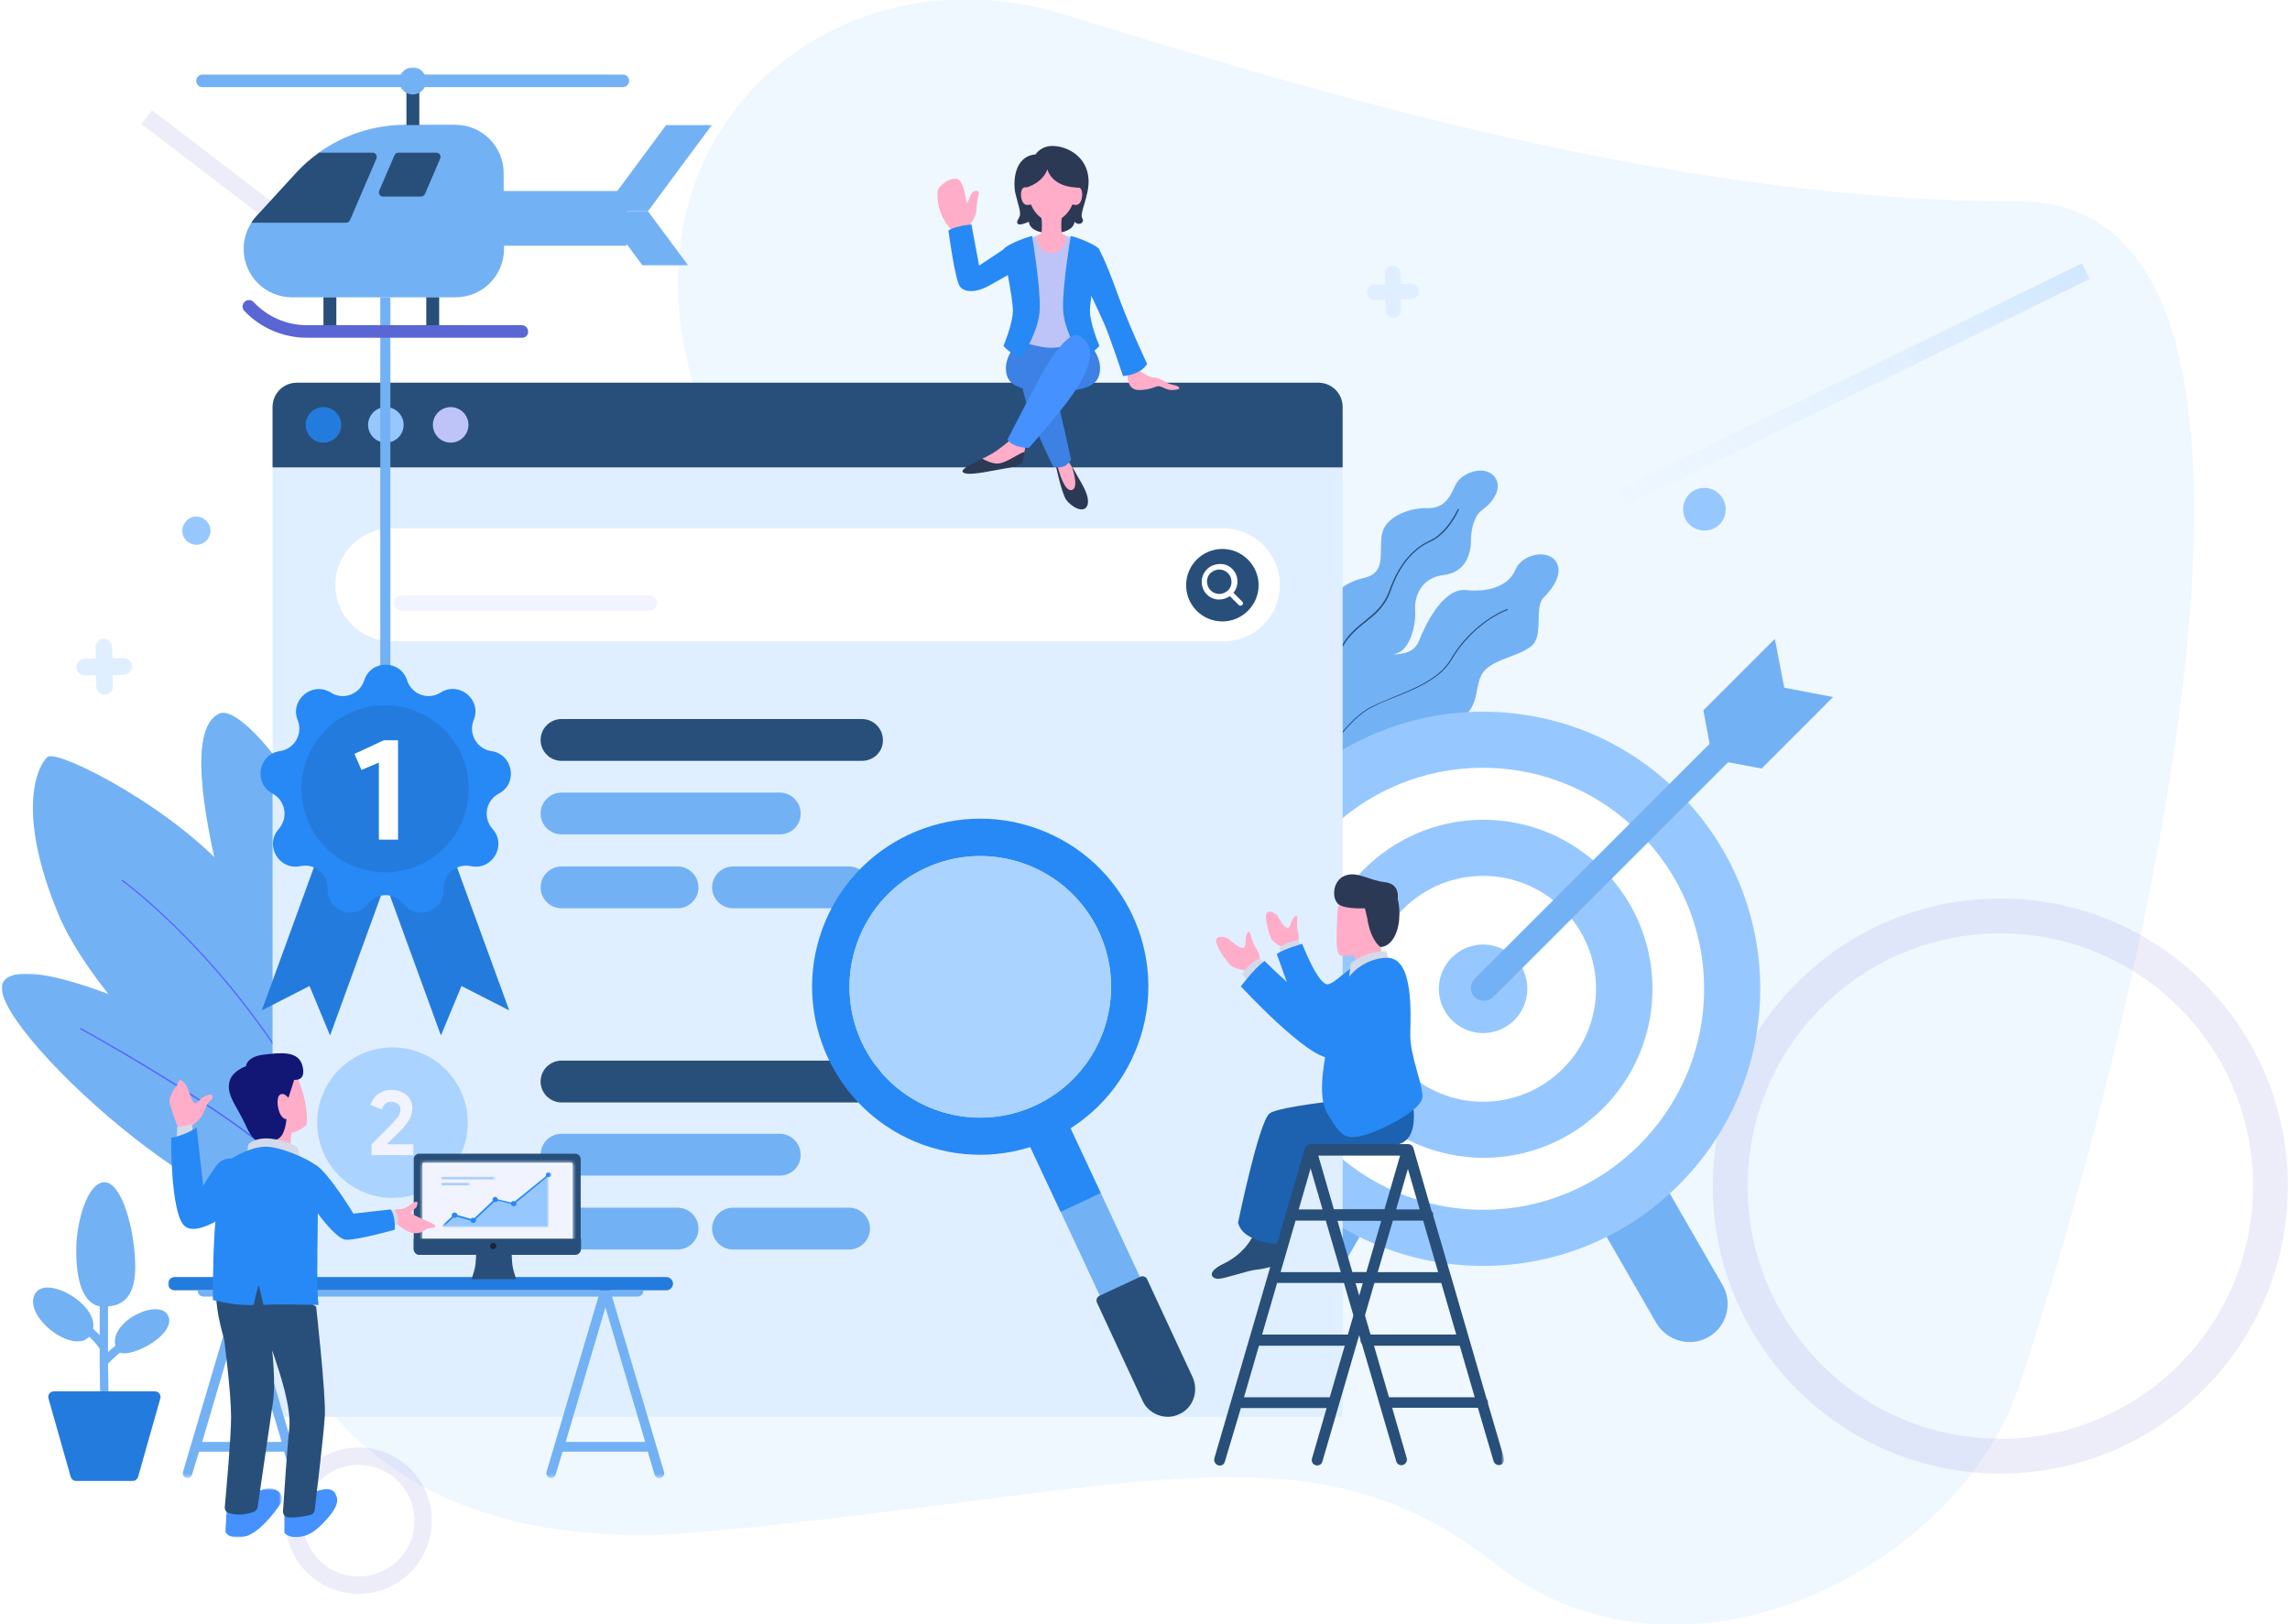 <?xml version="1.0" encoding="utf-8"?>
<!-- Generator: Adobe Illustrator 24.3.0, SVG Export Plug-In . SVG Version: 6.00 Build 0)  -->
<svg version="1.1" id="katman_1" xmlns="http://www.w3.org/2000/svg" xmlns:xlink="http://www.w3.org/1999/xlink" x="0px" y="0px"
	 viewBox="0 0 657 466" style="enable-background:new 0 0 657 466;" xml:space="preserve">
<style type="text/css">
	.st0{opacity:0.444;fill-rule:evenodd;clip-rule:evenodd;fill:#459EFF;fill-opacity:0.2;enable-background:new    ;}
	.st1{fill:none;stroke:#474BCA;stroke-width:10;stroke-opacity:0.1;}
	.st2{fill:none;stroke:#474BCA;stroke-width:5;stroke-opacity:0.1;}
	.st3{fill:none;stroke:url(#SVGID_1_);stroke-width:5;}
	.st4{fill-rule:evenodd;clip-rule:evenodd;fill:#73B1F5;}
	.st5{fill-rule:evenodd;clip-rule:evenodd;fill:#274F7A;}
	.st6{fill-rule:evenodd;clip-rule:evenodd;fill:#FFFFFF;filter:url(#Adobe_OpacityMaskFilter);}
	.st7{mask:url(#mask0_2_);}
	.st8{fill-rule:evenodd;clip-rule:evenodd;fill:#5563FF;}
	.st9{fill-rule:evenodd;clip-rule:evenodd;fill:#FFFFFF;}
	.st10{fill-rule:evenodd;clip-rule:evenodd;fill:#96C8FF;}
	.st11{fill-rule:evenodd;clip-rule:evenodd;fill:#E0EFFF;}
	.st12{fill-rule:evenodd;clip-rule:evenodd;fill:#F1F3FF;}
	.st13{fill-rule:evenodd;clip-rule:evenodd;fill:#FFFFFF;filter:url(#Adobe_OpacityMaskFilter_1_);}
	.st14{mask:url(#mask1_2_);}
	.st15{fill-rule:evenodd;clip-rule:evenodd;fill:#247BDE;}
	.st16{fill-rule:evenodd;clip-rule:evenodd;fill:#2789F5;}
	.st17{fill-rule:evenodd;clip-rule:evenodd;fill:#5A66D4;}
	.st18{fill-rule:evenodd;clip-rule:evenodd;fill:#FFADC8;}
	.st19{fill-rule:evenodd;clip-rule:evenodd;fill:#D4DAE9;}
	.st20{fill-rule:evenodd;clip-rule:evenodd;fill:#2C3955;}
	.st21{fill-rule:evenodd;clip-rule:evenodd;fill:#1C62B0;}
	.st22{fill-rule:evenodd;clip-rule:evenodd;fill:#BFC4F8;}
	.st23{fill-rule:evenodd;clip-rule:evenodd;fill:#ABD3FF;}
	.st24{fill-rule:evenodd;clip-rule:evenodd;fill:#F0FEFF;}
	.st25{fill-rule:evenodd;clip-rule:evenodd;fill:#FFFFFF;filter:url(#Adobe_OpacityMaskFilter_2_);}
	.st26{mask:url(#mask2_2_);}
	.st27{fill-rule:evenodd;clip-rule:evenodd;fill:#FFFFFF;filter:url(#Adobe_OpacityMaskFilter_3_);}
	.st28{mask:url(#mask3_2_);}
	.st29{fill-rule:evenodd;clip-rule:evenodd;fill:#FFFFFF;filter:url(#Adobe_OpacityMaskFilter_4_);}
	.st30{mask:url(#mask4_2_);}
	.st31{fill-rule:evenodd;clip-rule:evenodd;fill:#FFFFFF;filter:url(#Adobe_OpacityMaskFilter_5_);}
	.st32{mask:url(#mask5_2_);}
	.st33{fill-rule:evenodd;clip-rule:evenodd;fill:#FFFFFF;filter:url(#Adobe_OpacityMaskFilter_6_);}
	.st34{mask:url(#mask6_2_);}
	.st35{fill-rule:evenodd;clip-rule:evenodd;fill:#1C2334;}
	.st36{fill-rule:evenodd;clip-rule:evenodd;fill:#4491FF;}
	.st37{fill-rule:evenodd;clip-rule:evenodd;fill:#FFFFFF;filter:url(#Adobe_OpacityMaskFilter_7_);}
	.st38{mask:url(#mask7_2_);}
	.st39{fill-rule:evenodd;clip-rule:evenodd;fill:#121674;}
	.st40{fill-rule:evenodd;clip-rule:evenodd;fill:#3C81E3;}
</style>
<path class="st0" d="M579.2,57.8c-103.6,0-211.1-34.5-274.8-53.9c-63.6-19.4-128.2,32.2-105.1,107.7
	c23.1,75.5-82.4,129.9-112.6,183.5S76.6,451.5,203.2,439.4c126.6-12.1,173.1-32.1,226,9.4c52.9,41.6,132.1,1.9,150-50.9
	C597.1,345.2,682.8,57.8,579.2,57.8z"/>
<path class="st1" d="M573.9,417.8c42.8,0,77.5-34.7,77.5-77.5s-34.7-77.5-77.5-77.5s-77.5,34.7-77.5,77.5S531.1,417.8,573.9,417.8z"
	/>
<path class="st2" d="M102.9,454.8c10.2,0,18.5-8.3,18.5-18.5s-8.3-18.5-18.5-18.5s-18.5,8.3-18.5,18.5S92.6,454.8,102.9,454.8z"/>
<linearGradient id="SVGID_1_" gradientUnits="userSpaceOnUse" x1="431.412" y1="294.878" x2="638.704" y2="441.003" gradientTransform="matrix(1 0 0 -1 0 476)">
	<stop  offset="0" style="stop-color:#FFFFFF;stop-opacity:1.000000e-02"/>
	<stop  offset="1" style="stop-color:#459EFF;stop-opacity:0.3"/>
</linearGradient>
<path class="st3" d="M465.4,142.8l133-65"/>
<path class="st2" d="M84.6,66.1L42.1,33.6"/>
<path class="st4" d="M379.8,177.5c1-6.4,5.4-10.3,11.6-11.7c6.2-1.4,4.3-6.8,5-12.1c0.7-5.4,7.9-8,12.8-7.9c4.9,0.2,6.6-2.7,8.3-6.5
	c1.7-3.9,8.6-6,11.3-2.5c2.7,3.5-1.2,7.9-3.4,9.4c-2.3,1.5-3.4,5.3-3.4,9.1c0,3.8-1.7,9-7.9,9.7c-6.2,0.7-8.4,6-8.1,10.1
	c0.3,4-1.4,10.9-4.9,12.2c-3.5,1.3-10.6,6-10.9,13.6c-0.3,7.6-10.3,11.1-10.3,11.1V177.5z"/>
<path class="st4" d="M407.1,183.9c1.8-4.6,6.9-15.3,13.5-14.6c6.5,0.7,12.2-1.2,14.1-5.7c1.8-4.5,8.7-6,11.4-2.9
	c2.7,3.2-0.3,7.9-3.2,10.7c-2.9,2.9,0.2,11.2-3.7,14.1c-3.9,2.9-9.7,3.4-13.1,6.7c-3.5,3.4-1,10.4-7,13.9c-6,3.4-14.9,5.4-16.4,13.9
	c-1.5,8.5-13.6,14.9-19.1,12.6l-5.4-2.3v-29.5c0,0,2.3-6,5.4-9.2c3.1-3.2,6.7-3.9,11.4-3.9S405.2,188.6,407.1,183.9z"/>
<path class="st5" d="M380.4,196.2l-0.3-0.1c0-0.1,3.1-9.4,7-13.9c1.4-1.6,2.9-2.8,4.4-4c2.8-2.3,5.5-4.4,7.1-8.8
	c2.5-7.1,6.5-12,11.6-14.3c5.1-2.3,8-9.1,8.1-9.1l0.3,0.1c0,0.1-3,7-8.2,9.3c-5,2.2-9,7.1-11.4,14.1c-1.6,4.5-4.3,6.7-7.2,9
	c-1.5,1.2-3,2.4-4.4,4C383.5,186.9,380.5,196.1,380.4,196.2z"/>
<path class="st5" d="M379,218.7l-0.2-0.2c0.1-0.1,7.1-11.3,13.5-15.1c2-1.2,4.6-2.2,7.4-3.4c6.2-2.5,13.3-5.4,16.4-10.7
	c4.6-8,11.7-12.8,16.4-14.6l0.1,0.3c-4.6,1.7-11.6,6.5-16.2,14.4c-3.2,5.4-10.3,8.3-16.6,10.8c-2.8,1.1-5.4,2.2-7.4,3.4
	C386.1,207.4,379.1,218.6,379,218.7z"/>
<defs>
	<filter id="Adobe_OpacityMaskFilter" filterUnits="userSpaceOnUse" x="0.4" y="279.3" width="92.9" height="68.8">
		<feColorMatrix  type="matrix" values="1 0 0 0 0  0 1 0 0 0  0 0 1 0 0  0 0 0 1 0"/>
	</filter>
</defs>
<mask maskUnits="userSpaceOnUse" x="0.4" y="279.3" width="92.9" height="68.8" id="mask0_2_">
	<path class="st6" d="M0.4,279.3h92.9v68.8H0.4V279.3z"/>
</mask>
<g class="st7">
	<path class="st4" d="M63,299.3c0,0-54.6-28-62-17.7c-7.4,10.3,67.9,79.6,87.4,64.4C107.9,330.8,63,299.3,63,299.3z"/>
</g>
<path class="st8" d="M86.8,340.8c-6.7-14.1-63.4-45.3-63.9-45.6l0.2-0.3c0.6,0.3,57.4,31.5,64.1,45.8L86.8,340.8z"/>
<path class="st4" d="M93.7,323.9c-11.5,16.4-64.5-31.8-76.9-61.5c-12.4-29.7-6-42.7-3.2-45.2c2.8-2.5,37.9,15.4,53.9,35.3
	C83,272.1,103.4,310.1,93.7,323.9z"/>
<path class="st4" d="M63,204.7c7.4-3.2,35.2,33.4,36.8,61c1.6,27.7-4.5,37.5-15.8,27.7c-11.3-9.8-16.6-22.6-21-40.8
	C58.6,234.3,53.8,208.7,63,204.7z"/>
<path class="st8" d="M89.8,318.5c-23.6-43.2-54.6-65.6-54.9-65.8l0.2-0.3c0.3,0.2,31.4,22.7,55,65.9L89.8,318.5z"/>
<path class="st4" d="M360.8,383.6c5.2,3,11.9,1.2,15-4l39.6-68.7l-19-10.9l-39.6,68.7C353.8,373.9,355.6,380.6,360.8,383.6z"/>
<path class="st4" d="M490.2,383.6c-5.2,3-11.9,1.2-15-4l-39.6-68.7l19-10.9l39.6,68.7C497.2,373.9,495.4,380.6,490.2,383.6z"/>
<path class="st9" d="M346.2,283.7c0,43.8,35.5,79.3,79.3,79.3c43.8,0,79.3-35.5,79.3-79.3c0-43.8-35.5-79.3-79.3-79.3
	C381.7,204.4,346.2,239.9,346.2,283.7z"/>
<path class="st10" d="M362.1,283.7c0,35,28.5,63.4,63.4,63.4c35,0,63.4-28.5,63.4-63.4c0-35-28.5-63.4-63.4-63.4
	C390.5,220.2,362.1,248.7,362.1,283.7z M369.3,339.9c-15-15-23.3-35-23.3-56.2c0-21.2,8.3-41.2,23.3-56.2c15-15,35-23.3,56.2-23.3
	c21.2,0,41.2,8.3,56.2,23.3c15,15,23.3,35,23.3,56.2c0,21.2-8.3,41.2-23.3,56.2c-15,15-35,23.3-56.2,23.3
	C404.3,363.2,384.3,354.9,369.3,339.9z"/>
<path class="st10" d="M393.1,283.7c0,17.9,14.5,32.4,32.4,32.4c17.9,0,32.4-14.5,32.4-32.4c0-17.9-14.5-32.4-32.4-32.4
	C407.6,251.3,393.1,265.8,393.1,283.7z M377.1,283.7c0-26.7,21.7-48.5,48.5-48.5c26.7,0,48.5,21.7,48.5,48.5s-21.7,48.5-48.5,48.5
	C398.8,332.1,377.1,310.4,377.1,283.7z"/>
<path class="st10" d="M412.8,283.7c0,7,5.7,12.7,12.7,12.7c7,0,12.7-5.7,12.7-12.7c0-7-5.7-12.7-12.7-12.7
	C418.5,271,412.8,276.7,412.8,283.7z"/>
<path class="st4" d="M423.1,286.1c-0.1-0.1-0.1-0.1-0.2-0.2c-1.3-1.5-1.2-3.7,0.2-5.1l67.4-67.4l-1.8-9.6l20.5-20.5l2.7,14l14,2.7
	l-20.5,20.5l-9.6-1.8l-67.4,67.4C427,287.5,424.6,287.5,423.1,286.1C423.1,286.1,423.1,286.1,423.1,286.1
	C423.1,286.1,423.1,286.1,423.1,286.1z"/>
<path class="st11" d="M385.2,406.5h-307V116.8c0-3.9,3.1-7,7-7h293c3.9,0,7,3.1,7,7V406.5z"/>
<path class="st9" d="M351,184H112.4c-8.9,0-16.2-7.3-16.2-16.2c0-8.9,7.3-16.2,16.2-16.2H351c8.9,0,16.2,7.3,16.2,16.2
	C367.2,176.8,359.9,184,351,184z"/>
<path class="st5" d="M350.7,178.3c-5.8,0-10.4-4.7-10.4-10.4c0-5.8,4.7-10.4,10.4-10.4s10.4,4.7,10.4,10.4
	C361.1,173.6,356.4,178.3,350.7,178.3z"/>
<path class="st12" d="M186.3,175.2h-71c-1.2,0-2.2-1-2.2-2.2c0-1.2,1-2.2,2.2-2.2h71c1.2,0,2.2,1,2.2,2.2
	C188.4,174.2,187.5,175.2,186.3,175.2z"/>
<path class="st9" d="M349.8,163.4c-0.9,0-1.8,0.4-2.5,1c-0.9,0.9-1.2,2.1-0.9,3.3c0.3,1.3,1.3,2.3,2.6,2.6c1.2,0.3,2.4-0.1,3.3-0.9
	c0.9-0.9,1.2-2.1,0.9-3.3v0c-0.3-1.3-1.3-2.3-2.6-2.6C350.3,163.5,350,163.4,349.8,163.4z M349.8,172c-0.4,0-0.8,0-1.1-0.1
	c-1.9-0.4-3.4-1.9-3.8-3.8c-0.4-1.7,0.1-3.5,1.4-4.8c1.2-1.2,3-1.7,4.8-1.4c1.9,0.4,3.4,1.9,3.8,3.8c0.4,1.7-0.1,3.5-1.4,4.8
	C352.4,171.5,351.1,172,349.8,172z"/>
<path class="st9" d="M355.9,173.8c-0.2,0-0.4-0.1-0.5-0.2l-3-3c-0.3-0.3-0.3-0.7,0-1c0.3-0.3,0.7-0.3,1,0l3,3c0.3,0.3,0.3,0.7,0,1
	C356.2,173.7,356,173.8,355.9,173.8z"/>
<path class="st4" d="M243.6,260.6h-33.3c-3.3,0-6-2.7-6-6c0-3.3,2.7-6,6-6h33.3c3.3,0,6,2.7,6,6
	C249.6,257.9,246.9,260.6,243.6,260.6z"/>
<path class="st5" d="M78.2,134.1h307v-17.3c0-3.9-3.1-7-7-7h-293c-3.9,0-7,3.1-7,7V134.1z"/>
<path class="st10" d="M115.8,121.9c0,2.8-2.3,5.1-5.1,5.1c-2.8,0-5.1-2.3-5.1-5.1c0-2.8,2.3-5.1,5.1-5.1
	C113.5,116.8,115.8,119.1,115.8,121.9z"/>
<defs>
	<filter id="Adobe_OpacityMaskFilter_1_" filterUnits="userSpaceOnUse" x="48.2" y="19.3" width="383.3" height="404.8">
		<feColorMatrix  type="matrix" values="1 0 0 0 0  0 1 0 0 0  0 0 1 0 0  0 0 0 1 0"/>
	</filter>
</defs>
<mask maskUnits="userSpaceOnUse" x="48.2" y="19.3" width="383.3" height="404.8" id="mask1_2_">
	<path class="st13" d="M0.4,441.1h525.5V19.3H0.4V441.1z"/>
</mask>
<g class="st14">
	<path class="st4" d="M109.1,195h2.9V85.3h-2.9V195z"/>
	<path class="st15" d="M94.7,297.1l-5.9-14.2l-13.7,7l23.1-63.4l19.6,7.1L94.7,297.1z"/>
	<path class="st15" d="M126.5,297.1l5.9-14.2l13.7,7L123,226.6l-19.6,7.1L126.5,297.1z"/>
	<path class="st16" d="M115.7,259.3c3.9,5,11.8,2.1,11.6-4.2c-0.2-4.2,3.7-7.5,7.8-6.6c6.2,1.3,10.4-6,6.2-10.7
		c-2.8-3.1-2-8.1,1.8-10.1c5.6-2.9,4.1-11.3-2.1-12.2c-4.2-0.6-6.7-5-5.1-8.9c2.4-5.8-4.1-11.3-9.5-7.9c-3.6,2.3-8.3,0.5-9.6-3.5
		c-1.9-6-10.4-6-12.3,0c-1.3,4-6,5.8-9.6,3.5c-5.3-3.3-11.8,2.1-9.5,7.9c1.6,3.9-0.9,8.3-5.1,8.9c-6.2,0.9-7.7,9.2-2.1,12.2
		c3.7,2,4.6,6.9,1.8,10.1c-4.2,4.7,0,12,6.2,10.7h0c4.1-0.9,8,2.4,7.8,6.6c-0.2,6.3,7.7,9.2,11.6,4.2
		C108.1,256,113.1,256,115.7,259.3z"/>
	<path class="st15" d="M134.5,226.3c0,13.2-10.7,24-24,24c-13.2,0-24-10.7-24-24c0-13.2,10.7-24,24-24
		C123.8,202.4,134.5,213.1,134.5,226.3z"/>
	<path class="st4" d="M144.5,54.8v-5.1c0-7.7-6.2-13.9-13.9-13.9h-14.2c-12,0-23.4,5-31.5,13.8L73.6,62c-2.4,2.6-3.7,5.9-3.7,9.4
		c0,7.7,6.2,13.9,13.9,13.9h46.9c7.7,0,13.9-6.2,13.9-13.9V54.8z"/>
	<path class="st4" d="M144.5,70.5h35.3V54.8h-35.3V70.5z"/>
	<path class="st4" d="M204.2,35.9h-13.1l-18.3,24.7h13.1L204.2,35.9z"/>
	<path class="st4" d="M197.4,76.1l-11.5-15.5h-13.1l11.5,15.5H197.4z"/>
	<path class="st5" d="M116.6,35.9h3.7V25.3h-3.7V35.9z"/>
	<path class="st5" d="M92.8,95.1h3.7v-9.8h-3.7V95.1z"/>
	<path class="st5" d="M122.3,95.1h3.7v-9.8h-3.7V95.1z"/>
	<path class="st4" d="M56.3,23.2c0-1,0.8-1.8,1.8-1.8h58.7V25H58.1C57.1,25,56.3,24.2,56.3,23.2z"/>
	<path class="st4" d="M180.5,23.2c0-1-0.8-1.8-1.8-1.8H120V25h58.7C179.7,25,180.5,24.2,180.5,23.2z"/>
	<path class="st4" d="M122.3,23.2c0,2.2-1.8,3.9-3.9,3.9s-3.9-1.8-3.9-3.9s1.8-3.9,3.9-3.9S122.3,21.1,122.3,23.2z"/>
	<path class="st17" d="M149.8,96.9H88c-6.7,0-13.3-2.8-17.9-7.7c-0.7-0.7-0.7-1.9,0.1-2.6c0.7-0.7,1.9-0.7,2.6,0.1
		c3.9,4.2,9.5,6.6,15.2,6.6h61.7c1,0,1.8,0.8,1.8,1.8C151.6,96.1,150.8,96.9,149.8,96.9z"/>
	<path class="st5" d="M99.3,63.9c0.5,0,0.9-0.3,1.1-0.7l7.6-17.7c0.3-0.8-0.2-1.7-1.1-1.7H91.6c-2.4,1.7-4.6,3.6-6.6,5.8L73.6,62
		c-0.6,0.6-1,1.2-1.5,1.9H99.3z"/>
	<path class="st5" d="M121.9,55.7l4.4-10.2c0.3-0.8-0.2-1.7-1.1-1.7h-10.9c-0.5,0-0.9,0.3-1.1,0.7l-4.4,10.2
		c-0.3,0.8,0.2,1.7,1.1,1.7h10.9C121.2,56.4,121.7,56.1,121.9,55.7z"/>
	<path class="st18" d="M372.1,270.7c0,0,0.9-1.2,0.3-3.3c-0.6-2.1,0-4.4-0.3-4.6c-0.3-0.2-1.1,0-1.9,2.6c-0.8,2.6-3.2-1.7-3.6-2.5
		c-0.4-0.8-2.8-2.2-3.3-0.7c-0.5,1.5,0.8,5.9,1.5,7.2c0.7,1.3,4.5,3.2,4.5,3.2L372.1,270.7z"/>
	<path class="st19" d="M373.3,271.3l-0.7-1.6c0,0-3.6,0.5-5.6,2.2l0.6,2.1L373.3,271.3z"/>
	<path class="st16" d="M395.6,275c-5.7-1.3-11.8,7-14.6,7.4c-2.8,0.4-7.4-11.6-7.4-11.6s-5.1,1.4-7.3,2.9l6.6,18.4l14.7,2.6
		L395.6,275z"/>
	<path class="st18" d="M388,273.4c0,0,1,1.6,1.2,3.7c0.2,2.1,7.8,0.1,7.8,0.1s-1.3-6.3-0.7-7.3C396.8,269,388,273.4,388,273.4z"/>
	<path class="st19" d="M397.7,272.9c0,0-5.2-0.4-10.2,3.6L387,281l11.8-4.1L397.7,272.9z"/>
	<path class="st18" d="M391.1,254.7c4.9,0.6,8.5,0.1,8.6,9.1c0.1,9-13.6,11.1-15.2,10.3c-1.6-0.8-0.9-8-0.8-12.2
		C383.8,257.7,387.1,254.2,391.1,254.7z"/>
	<path class="st18" d="M392.2,263.6c0,0,1.6-2.1,3.4-0.7c1.7,1.5-0.4,6.4-2.7,6.4L392.2,263.6z"/>
	<path class="st20" d="M401,257.8c0,0,0.8-4.2-3.7-4.7c-4.6-0.5-8-3.3-11.6-1.8c-3.6,1.6-3.6,6.8-1.6,8.2c2,1.4,7.5,1.1,7.5,1.1
		l0.7,3c0,0,0.6,5.5,3.7,8.1c0,0,3,0.3,4.7-4.4C402.3,262.6,401,257.8,401,257.8z"/>
	<path class="st5" d="M367.2,355.8c0,0,0.9,4.4,0,7c0,0-4.4,1.3-6.8,1.5c-2.4,0.2-9,2.6-10.9,2.6c-1.9,0-3.6-1.9,1.7-4.4
		c5.3-2.6,7.5-6.6,7.5-6.6l1.1-1.7L367.2,355.8z"/>
	<path class="st21" d="M404.7,313.7c0,0,3.1,10.6-1.9,13.9c-5.1,3.3-26.5,2.4-26.5,2.4l-8.2,27c0,0-11.4,0-12.9-6.2
		c0,0,5.9-28.7,9-31.3C367.4,316.7,404.7,313.7,404.7,313.7z"/>
	<path class="st16" d="M398.2,274.8c0,0-11.7-0.7-15,14c-3.3,14.7-5.7,25.5-2.2,31c3.4,5.5,4.5,7.4,10,6c5.5-1.5,17-7.3,17.1-11.1
		c0.1-3.7-3.6-11.9-3.5-17.9C404.7,290.8,405.6,275.1,398.2,274.8z"/>
	<path class="st18" d="M361.3,275.7c0,0,0.5-1.6-0.9-3.6c-1.4-1.9-1.5-4.6-2-4.7c-0.4-0.1-1.1,0.4-1.1,3.4s-4-0.7-4.7-1.3
		c-0.7-0.7-3.7-1.3-3.7,0.4c0,1.8,3,6,4.2,7.1c1.2,1.1,5.9,1.8,5.9,1.8L361.3,275.7z"/>
	<path class="st19" d="M362.8,276.2l-1.3-1.2c0,0-3.1,0.9-5.1,4.6l2.4,2.8L362.8,276.2z"/>
	<path class="st16" d="M396.9,277.6c8.1,6.8-9,25.5-15.3,25.9C375.3,303.9,356,283,356,283s3.7-5,6.8-7.3c0,0,12.6,12.7,16.6,12.9
		C383.2,288.8,389.6,271.5,396.9,277.6z"/>
	<path class="st5" d="M356.9,400.9l4.3-14.8h24.6l-4.3,14.8H356.9z M401.7,331.5l-4.5,15.5h-24.6l4.5-15.5H401.7z M371.7,350.2h24.6
		L392,365h-24.6L371.7,350.2z M386.7,382.9h-24.6l4.3-14.8h24.6L386.7,382.9z M349.5,420.4c0.1,0,0.3,0.1,0.4,0.1
		c0.7,0,1.3-0.4,1.5-1.1L356,404h24.6l-4.2,14.5c-0.2,0.8,0.2,1.7,1.1,1.9c0.8,0.2,1.7-0.2,1.9-1.1l15-51.5c0.4-0.3,0.7-0.8,0.7-1.3
		c0-0.2,0-0.4-0.1-0.6l4.8-16.3c0.3-0.3,0.4-0.6,0.4-1.1c0-0.1,0-0.2,0-0.3l5.2-17.9c0.1-0.5,0-1-0.3-1.4c-0.3-0.4-0.8-0.6-1.3-0.6
		h-27.9c-0.7,0-1.3,0.5-1.5,1.1l-26,89C348.2,419.3,348.7,420.2,349.5,420.4z"/>
	<path class="st5" d="M378.2,331.5h24.6l4.5,15.5h-24.6L378.2,331.5z M398.5,400.9l-4.3-14.8h24.6l4.3,14.8H398.5z M388.9,368.1
		h24.6l4.3,14.8h-24.6L388.9,368.1z M383.7,350.2h24.6l4.3,14.8H388L383.7,350.2z M374.6,330.4l15.7,53.9c0,0.1,0,0.2,0,0.2
		c0,0.4,0.2,0.8,0.4,1l9.9,33.8c0.2,0.7,0.8,1.1,1.5,1.1c0.1,0,0.3,0,0.4-0.1c0.8-0.2,1.3-1.1,1.1-1.9l-4.2-14.5H424l4.5,15.3
		c0.2,0.8,1.1,1.3,1.9,1.1c0.8-0.2,1.3-1.1,1.1-1.9l-4.6-15.7c0-0.1,0-0.2,0-0.3c0-0.4-0.2-0.8-0.4-1.1l-10.2-35.1
		c0-0.1,0-0.2-0.1-0.3l-5-17.1c0-0.1,0-0.2,0-0.3c0-0.4-0.2-0.8-0.5-1.1l-5.2-18c-0.2-0.7-0.8-1.1-1.5-1.1h-27.9
		c-0.5,0-1,0.2-1.3,0.6C374.6,329.4,374.5,329.9,374.6,330.4z"/>
	<path class="st4" d="M223.7,239.4h-62.6c-3.3,0-6-2.7-6-6c0-3.3,2.7-6,6-6h62.6c3.3,0,6,2.7,6,6
		C229.8,236.7,227.1,239.4,223.7,239.4z"/>
	<path class="st4" d="M194.4,260.6h-33.3c-3.3,0-6-2.7-6-6c0-3.3,2.7-6,6-6h33.3c3.3,0,6,2.7,6,6
		C200.4,257.9,197.7,260.6,194.4,260.6z"/>
	<path class="st15" d="M97.9,121.9c0,2.8-2.3,5.1-5.1,5.1c-2.8,0-5.1-2.3-5.1-5.1c0-2.8,2.3-5.1,5.1-5.1
		C95.6,116.8,97.9,119.1,97.9,121.9z"/>
	<path class="st22" d="M134.4,121.9c0,2.8-2.3,5.1-5.1,5.1c-2.8,0-5.1-2.3-5.1-5.1c0-2.8,2.3-5.1,5.1-5.1
		C132.1,116.8,134.4,119.1,134.4,121.9z"/>
	<path class="st5" d="M247.3,218.3h-86.2c-3.3,0-6-2.7-6-6c0-3.3,2.7-6,6-6h86.2c3.3,0,6,2.7,6,6
		C253.4,215.6,250.7,218.3,247.3,218.3z"/>
	<path class="st4" d="M243.6,358.5h-33.3c-3.3,0-6-2.7-6-6c0-3.3,2.7-6,6-6h33.3c3.3,0,6,2.7,6,6
		C249.6,355.8,246.9,358.5,243.6,358.5z"/>
	<path class="st4" d="M223.7,337.3h-62.6c-3.3,0-6-2.7-6-6c0-3.3,2.7-6,6-6h62.6c3.3,0,6,2.7,6,6
		C229.8,334.6,227.1,337.3,223.7,337.3z"/>
	<path class="st4" d="M194.4,358.5h-33.3c-3.3,0-6-2.7-6-6c0-3.3,2.7-6,6-6h33.3c3.3,0,6,2.7,6,6
		C200.4,355.8,197.7,358.5,194.4,358.5z"/>
	<path class="st5" d="M247.3,316.3h-86.2c-3.3,0-6-2.7-6-6c0-3.3,2.7-6,6-6h86.2c3.3,0,6,2.7,6,6
		C253.4,313.6,250.7,316.3,247.3,316.3z"/>
	<path class="st9" d="M108.7,240.9v-22.1l-5,2.1l-2-4.6l8.4-3.9h4.1v28.5H108.7z"/>
	<path class="st23" d="M134.2,322.1c0,11.9-9.7,21.6-21.6,21.6c-11.9,0-21.6-9.7-21.6-21.6c0-11.9,9.7-21.6,21.6-21.6
		C124.5,300.5,134.2,310.2,134.2,322.1z"/>
	<path class="st12" d="M106.6,331.5v-3.2c1-1,2-2,2.9-2.9c0.4-0.4,0.8-0.8,1.1-1.1c0.4-0.4,0.8-0.8,1.1-1.1c0.3-0.3,0.6-0.6,0.9-0.9
		c0.3-0.3,0.5-0.5,0.6-0.7c0.3-0.3,0.5-0.6,0.8-0.9c0.2-0.3,0.4-0.5,0.5-0.8c0.1-0.3,0.2-0.5,0.3-0.8c0.1-0.3,0.1-0.5,0.1-0.8
		c0-0.6-0.2-1.1-0.7-1.5c-0.5-0.4-1.1-0.7-1.9-0.7c-0.8,0-1.4,0.2-1.9,0.7c-0.4,0.5-0.7,1-0.9,1.5l-3.2-1.3c0.1-0.5,0.4-1,0.7-1.5
		c0.3-0.5,0.7-1,1.2-1.4c0.5-0.4,1.1-0.7,1.8-1c0.7-0.3,1.5-0.4,2.3-0.4c0.9,0,1.8,0.1,2.5,0.4c0.7,0.3,1.4,0.7,1.9,1.1
		c0.5,0.5,0.9,1,1.2,1.7c0.3,0.6,0.4,1.3,0.4,2.1c0,1.1-0.3,2.2-0.8,3.1c-0.6,1-1.2,1.8-2,2.7l-2.3,2.3c-0.6,0.6-1.3,1.3-2.1,2
		l0.1,0.2h7.4v3.1H106.6z"/>
	<path class="st4" d="M162.3,413.7l11.4-38.6l11.4,38.6H162.3z M58,413.7l11.4-38.6l11.4,38.6H58z M190.5,422.3L175.6,372h7.3
		c1,0,1.7-0.8,1.7-1.7h-9.5l-0.1-0.4c0,0,0,0,0,0c0-0.1,0-0.1-0.1-0.2c0,0,0-0.1,0-0.1c0,0-0.1-0.1-0.1-0.1c0,0,0-0.1-0.1-0.1
		c0,0-0.1-0.1-0.1-0.1c0,0,0,0-0.1-0.1c0,0-0.1-0.1-0.1-0.1c0,0-0.1,0-0.1-0.1c0,0-0.1,0-0.1,0c-0.1,0-0.1,0-0.2-0.1c0,0,0,0,0,0
		c0,0-0.1,0-0.1,0c-0.1,0-0.1,0-0.2,0c0,0-0.1,0-0.1,0c0,0-0.1,0-0.1,0c-0.1,0-0.1,0-0.2,0c0,0-0.1,0-0.1,0c0,0,0,0,0,0
		c-0.1,0-0.1,0-0.1,0.1c0,0-0.1,0-0.1,0c0,0-0.1,0-0.1,0.1c-0.1,0-0.1,0.1-0.1,0.1c0,0,0,0,0,0c-0.1,0.1-0.1,0.1-0.2,0.2
		c0,0,0,0.1-0.1,0.1c0,0-0.1,0.1-0.1,0.1c0,0,0,0.1,0,0.1c0,0.1-0.1,0.1-0.1,0.2c0,0,0,0,0,0l-0.1,0.4H70.8l-0.1-0.4c0,0,0,0,0,0
		c0-0.1,0-0.1-0.1-0.2c0,0,0-0.1,0-0.1c0,0-0.1-0.1-0.1-0.1c0,0,0-0.1-0.1-0.1c0,0-0.1-0.1-0.1-0.1c0,0,0-0.1-0.1-0.1
		c0,0-0.1-0.1-0.1-0.1c0,0-0.1-0.1-0.1-0.1c0,0-0.1,0-0.1,0c-0.1,0-0.1,0-0.2-0.1c0,0,0,0,0,0c0,0-0.1,0-0.1,0c-0.1,0-0.1,0-0.2,0
		c0,0-0.1,0-0.1,0c0,0-0.1,0-0.1,0c-0.1,0-0.1,0-0.2,0c0,0-0.1,0-0.1,0c0,0,0,0,0,0c-0.1,0-0.1,0-0.2,0.1c0,0-0.1,0-0.1,0
		c0,0-0.1,0-0.1,0.1c0,0-0.1,0-0.1,0.1c0,0,0,0-0.1,0.1c0,0-0.1,0.1-0.1,0.1c0,0,0,0.1-0.1,0.1c0,0-0.1,0.1-0.1,0.1c0,0,0,0.1,0,0.1
		c0,0.1-0.1,0.1-0.1,0.2c0,0,0,0,0,0l-0.1,0.4H56.7c0,1,0.8,1.7,1.7,1.7h9l-14.9,50.3c-0.2,0.7,0.2,1.5,0.9,1.7
		c0.1,0,0.3,0.1,0.4,0.1c0.6,0,1.1-0.4,1.3-1l2-6.6h24.4l2,6.6c0.2,0.6,0.7,1,1.3,1c0.1,0,0.3,0,0.4-0.1c0.7-0.2,1.1-1,0.9-1.7
		L71.3,372h100.4l-14.9,50.3c-0.2,0.7,0.2,1.5,0.9,1.7c0.1,0,0.3,0.1,0.4,0.1c0.6,0,1.1-0.4,1.3-1l2-6.6c0,0,0.1,0,0.1,0h23.9
		c0.2,0,0.3,0,0.4-0.1l2,6.7c0.2,0.6,0.7,1,1.3,1c0.1,0,0.3,0,0.4-0.1C190.3,423.8,190.7,423.1,190.5,422.3z"/>
	<path class="st15" d="M50.1,370.2h141.1c1,0,1.9-0.9,1.9-1.9c0-1-0.9-1.9-1.9-1.9H50.1c-1,0-1.9,0.9-1.9,1.9
		C48.2,369.4,49.1,370.2,50.1,370.2z"/>
	<path class="st5" d="M120.3,360H165c0.9,0,1.6-0.7,1.6-1.6v-25.8c0-0.9-0.7-1.6-1.6-1.6h-44.7c-0.9,0-1.6,0.7-1.6,1.6v25.8
		C118.7,359.2,119.4,360,120.3,360z"/>
	<path class="st24" d="M164.3,333.9c0-0.2-0.1-0.3-0.3-0.3h-42.5c-0.2,0-0.3,0.1-0.3,0.3v24.5c0,0.2,0.1,0.3,0.3,0.3H164
		c0.2,0,0.3-0.1,0.3-0.3V333.9z"/>
</g>
<defs>
	<filter id="Adobe_OpacityMaskFilter_2_" filterUnits="userSpaceOnUse" x="119.8" y="332.1" width="45.7" height="28.5">
		<feColorMatrix  type="matrix" values="1 0 0 0 0  0 1 0 0 0  0 0 1 0 0  0 0 0 1 0"/>
	</filter>
</defs>
<mask maskUnits="userSpaceOnUse" x="119.8" y="332.1" width="45.7" height="28.5" id="mask2_2_">
	<path class="st25" d="M121.5,333.6c-0.2,0-0.3,0.1-0.3,0.3v24.5c0,0.2,0.1,0.3,0.3,0.3H164c0.2,0,0.3-0.1,0.3-0.3v-24.5
		c0-0.2-0.1-0.3-0.3-0.3"/>
</mask>
<g class="st26">
	<path class="st12" d="M163.3,360.6h-41.2c-1.2,0-2.2-1-2.2-2.2v-24c0-1.2,1-2.2,2.2-2.2h41.2c1.2,0,2.2,1,2.2,2.2v24
		C165.5,359.6,164.5,360.6,163.3,360.6z"/>
</g>
<defs>
	<filter id="Adobe_OpacityMaskFilter_3_" filterUnits="userSpaceOnUse" x="127.3" y="337.1" width="30.2" height="15.1">
		<feColorMatrix  type="matrix" values="1 0 0 0 0  0 1 0 0 0  0 0 1 0 0  0 0 0 1 0"/>
	</filter>
</defs>
<mask maskUnits="userSpaceOnUse" x="127.3" y="337.1" width="30.2" height="15.1" id="mask3_2_">
	<path class="st27" d="M121.5,333.6c-0.2,0-0.3,0.1-0.3,0.3v24.5c0,0.2,0.1,0.3,0.3,0.3H164c0.2,0,0.3-0.1,0.3-0.3v-24.5
		c0-0.2-0.1-0.3-0.3-0.3H121.5z"/>
</mask>
<g class="st28">
	<path class="st10" d="M157.5,337.1l-10.2,8.3l-5.1-1.2l-6.4,6l-5.3-1.5l-3.3,3v0.4h30.2V337.1z"/>
</g>
<defs>
	<filter id="Adobe_OpacityMaskFilter_4_" filterUnits="userSpaceOnUse" x="127" y="336.3" width="31.2" height="15.7">
		<feColorMatrix  type="matrix" values="1 0 0 0 0  0 1 0 0 0  0 0 1 0 0  0 0 0 1 0"/>
	</filter>
</defs>
<mask maskUnits="userSpaceOnUse" x="127" y="336.3" width="31.2" height="15.7" id="mask4_2_">
	<path class="st29" d="M121.5,333.6c-0.2,0-0.3,0.1-0.3,0.3v24.5c0,0.2,0.1,0.3,0.3,0.3H164c0.2,0,0.3-0.1,0.3-0.3v-24.5
		c0-0.2-0.1-0.3-0.3-0.3"/>
</mask>
<g class="st30">
	<path class="st16" d="M157.4,336.3c-0.4,0-0.8,0.3-0.8,0.8c0,0.1,0,0.2,0.1,0.3l-9,7.3c-0.1-0.1-0.3-0.1-0.4-0.1
		c-0.3,0-0.5,0.2-0.7,0.4l-3.8-0.9c0-0.4-0.4-0.7-0.7-0.7c-0.4,0-0.8,0.3-0.8,0.8c0,0.1,0,0.2,0.1,0.3l-5.3,5
		c-0.1-0.1-0.2-0.1-0.4-0.1c-0.3,0-0.5,0.1-0.6,0.3l-3.9-1.1c0-0.4-0.3-0.7-0.8-0.7c-0.4,0-0.8,0.3-0.8,0.8c0,0.1,0,0.2,0.1,0.3
		l-2.8,2.6c-0.1,0.1-0.1,0.2,0,0.3c0,0,0.1,0.1,0.2,0.1c0.1,0,0.1,0,0.2-0.1l2.8-2.6c0.1,0.1,0.2,0.1,0.4,0.1c0.3,0,0.5-0.1,0.6-0.3
		l3.9,1.1c0,0.4,0.3,0.7,0.8,0.7c0.4,0,0.8-0.3,0.8-0.8c0-0.1,0-0.2-0.1-0.3l5.3-5c0.1,0.1,0.2,0.1,0.4,0.1c0.3,0,0.5-0.2,0.7-0.4
		l3.7,0.9c0,0.4,0.4,0.7,0.8,0.7c0.4,0,0.8-0.3,0.8-0.8c0-0.1,0-0.2-0.1-0.3l9-7.4c0.1,0.1,0.2,0.1,0.4,0.1c0.4,0,0.8-0.3,0.8-0.8
		C158.2,336.7,157.8,336.3,157.4,336.3z"/>
</g>
<defs>
	<filter id="Adobe_OpacityMaskFilter_5_" filterUnits="userSpaceOnUse" x="126.5" y="337.6" width="15.7" height="0.8">
		<feColorMatrix  type="matrix" values="1 0 0 0 0  0 1 0 0 0  0 0 1 0 0  0 0 0 1 0"/>
	</filter>
</defs>
<mask maskUnits="userSpaceOnUse" x="126.5" y="337.6" width="15.7" height="0.8" id="mask5_2_">
	<path class="st31" d="M121.5,333.6c-0.2,0-0.3,0.1-0.3,0.3v24.5c0,0.2,0.1,0.3,0.3,0.3H164c0.2,0,0.3-0.1,0.3-0.3v-24.5
		c0-0.2-0.1-0.3-0.3-0.3"/>
</mask>
<g class="st32">
	<path class="st4" d="M126.9,338.4h14.9c0.2,0,0.4-0.2,0.4-0.4c0-0.2-0.2-0.4-0.4-0.4h-14.9c-0.2,0-0.4,0.2-0.4,0.4
		C126.5,338.3,126.7,338.4,126.9,338.4z"/>
</g>
<defs>
	<filter id="Adobe_OpacityMaskFilter_6_" filterUnits="userSpaceOnUse" x="126.5" y="339.3" width="8.5" height="0.8">
		<feColorMatrix  type="matrix" values="1 0 0 0 0  0 1 0 0 0  0 0 1 0 0  0 0 0 1 0"/>
	</filter>
</defs>
<mask maskUnits="userSpaceOnUse" x="126.5" y="339.3" width="8.5" height="0.8" id="mask6_2_">
	<path class="st33" d="M121.5,333.6c-0.2,0-0.3,0.1-0.3,0.3v24.5c0,0.2,0.1,0.3,0.3,0.3H164c0.2,0,0.3-0.1,0.3-0.3v-24.5
		c0-0.2-0.1-0.3-0.3-0.3"/>
</mask>
<g class="st34">
	<path class="st4" d="M126.9,340.1h7.7c0.2,0,0.4-0.2,0.4-0.4c0-0.2-0.2-0.4-0.4-0.4h-7.7c-0.2,0-0.4,0.2-0.4,0.4
		C126.5,339.9,126.7,340.1,126.9,340.1z"/>
</g>
<path class="st5" d="M166.7,355.4v2.9c0,0.9-0.8,1.7-1.7,1.7h-44.7c-0.9,0-1.6-0.8-1.6-1.7v-2.9H166.7z"/>
<path class="st5" d="M135.3,367h12.8c0,0-0.9-2.6-1-3.5c-0.2-0.9-0.3-3.5-0.3-3.5h-10.2c0,0-0.1,2.6-0.3,3.5
	C136.2,364.3,135.3,367,135.3,367z"/>
<path class="st35" d="M140.6,357.5c0,0.5,0.4,0.9,0.9,0.9c0.5,0,0.9-0.4,0.9-0.9c0-0.5-0.4-0.9-0.9-0.9
	C141,356.6,140.6,357,140.6,357.5z"/>
<path class="st36" d="M81.6,433.9v5.8c0,0,0.7,1.4,3.6,1.3c2.9-0.1,5.1-1.5,7.5-4c2.4-2.5,4.6-5.2,3.9-7.5c-0.7-2.3-2.3-3.2-7.8-0.9
	C83.1,430.8,81.6,433.9,81.6,433.9z"/>
<defs>
	<filter id="Adobe_OpacityMaskFilter_7_" filterUnits="userSpaceOnUse" x="64.5" y="427.1" width="16.4" height="14.1">
		<feColorMatrix  type="matrix" values="1 0 0 0 0  0 1 0 0 0  0 0 1 0 0  0 0 0 1 0"/>
	</filter>
</defs>
<mask maskUnits="userSpaceOnUse" x="64.5" y="427.1" width="16.4" height="14.1" id="mask7_2_">
	<path class="st37" d="M64.5,427.1h16.4v14.1H64.5V427.1z"/>
</mask>
<g class="st38">
	<path class="st36" d="M65.1,432.8l-0.5,6.6c0,0,0.5,2.1,4.9,1.6c4.4-0.5,9.3-7,11-9.6c1.8-2.6-2.2-6.6-7.5-2.8
		C67.6,432.4,65.1,432.8,65.1,432.8z"/>
</g>
<path class="st18" d="M55.6,322.6c0,0,2.1-1.5,2.9-3.6c0.7-2.1,1.7-3.2,2.2-3.6c0.5-0.4,0.7-1.9-1.4-1.1c-2.1,0.8-2.3,2.2-3.3,2.2
	c-1,0-1.8-4.2-3-5.7c-1.2-1.4-1.9-1.1-2,0.3c0,0-2.8,3.2-2.3,5.4s2.3,6.9,2.3,6.9l2,0.8L55.6,322.6z"/>
<path class="st19" d="M55.2,324.6v-2l-4.4,0.8v1.7l-0.5,3.3l4.3-0.8L55.2,324.6z"/>
<path class="st16" d="M66.3,332.4c0,0-2.5-0.3-4.2,2c-1.7,2.3-3.8,5.8-3.8,5.8l-1.9-16.7c0,0-2.7,2-7.3,3c0,0-0.2,21.1,3.7,25.1
	c3.9,4,15.7-5.5,15.7-5.5L66.3,332.4z"/>
<path class="st5" d="M90.7,374.9c0,0,2.8,25,2.5,31.2c-0.3,5.4-2.4,22.6-2.9,27.1c-0.1,0.7-0.5,1.2-1.1,1.4c-1.5,0.4-4.6,1-6.8,0.7
	c-0.7-0.1-1.3-0.9-1.2-1.8c0.3-4.4,1.2-18.3,1.8-23.6c0.6-6.4-2.8-16.1-4.4-21c-1.6-4.9-5.2-6.1-4.8-12.6c0.4-6.4,0.9-11.5,0.9-11.5
	L90.7,374.9z"/>
<path class="st5" d="M72.8,433.8c-1.5,0.5-4.6,1.3-7.4,0.2c-0.6-0.2-1-1-0.9-1.7c0.4-4.5,1.8-19.8,1.8-25.8c0-7.1-2-22.3-2-22.3
	s-2.3-7.4-2.3-12.9l10.1-3.3l3.2,1.3c0,0,4.6,22,3,33.1c-1.4,9.6-3.8,25.9-4.4,30.1C73.7,433.1,73.3,433.6,72.8,433.8z"/>
<path class="st18" d="M113.2,347.1c0,0,0.4-0.2,1.7-0.2c1.3,0,2.9-1.3,3.5-1.7s2-1,1.1,1.1c-0.2,0.4-1.5,1-1.5,1.7
	c0.1,0.7,6.8,3,6.9,3.7c0.2,0.7-1.8,0.6-2.3,0.8c-0.5,0.2-1.8,1.6-3.9,1.3c-2.1-0.2-4.8-2.6-4.8-2.6L113.2,347.1z"/>
<path class="st19" d="M111.7,347.4l1.5-0.2c0,0,1.4,1.3,0.8,4.1l-2.8,0.5L111.7,347.4z"/>
<path class="st18" d="M84,323.9c0,0-0.9,2.4-0.5,6.4c0.5,4-9.5,2.4-9.5,2.4v-9.1L84,323.9z"/>
<path class="st18" d="M76.6,305c-8,3.3-8.1,20.8,0,20.8s10.1-2,11.2-2.9C89,321.9,86.7,300.8,76.6,305z"/>
<path class="st39" d="M70.6,305.9c0,0,0-2.7,5-3.3c5-0.6,10.1-1.2,11.2,3.3s-2.4,3.9-2.4,3.9l-2.1,6.6c0,0,0.6,8.9-2.6,10.4
	c-3.2,1.5-6.4,2.4-9-3.5c-2.7-5.9-5.4-8.6-5-12.2C66,307.4,70.6,305.9,70.6,305.9z"/>
<path class="st19" d="M71.3,328.3c0,0,1.8-2.1,6.4-1.6c4.5,0.5,7.6,2.4,7.6,2.4l1.2,3.9c0,0-5.2-3.5-10.2-3.2
	c-4.2,0.2-5.7,1.9-5.7,1.9L71.3,328.3z"/>
<path class="st16" d="M90.4,334.1c3.8,2.2,11,14.1,11,14.1l10.7-1.2c0,0,1.3,1.4,1.2,5.8c0,0-10.5,3-14,2.9
	c-3.5-0.1-11.3-12-11.3-12L90.4,334.1z"/>
<path class="st16" d="M66.6,332.3c0,0,5.2-3.3,9.6-3.3c4.5,0,12.2,3.6,14.1,5.1s0,32.8,1.1,40.3c0,0-13-0.3-15.8,0l-1.4-5.8
	c0,0-1.2,4.4-1.4,5.8c0,0-4.8,0.4-11.7-1.4C61.1,373.1,60.5,334.7,66.6,332.3z"/>
<path class="st18" d="M83.3,315.7c0,0-1.6-2.6-3-1.6c-1.4,0.9-0.5,7,1.9,7h1.5L83.3,315.7z"/>
<path class="st20" d="M289.9,126.2c0,0-3.9,3.3-6.3,4.5c-2.4,1.2-8.1,3.7-7.4,4.7c0.7,1,4.3,0.5,10-0.6c5.6-1,7.1-1.1,7.4-3.2
	c0.4-2.1,0.8-4.8,0.8-4.8L289.9,126.2z"/>
<path class="st18" d="M281.8,131.6c0.9,0.5,2.5,1.3,4.2,1.4c2.5,0.1,6.6-3.2,7.9-3.3c0.3-1.5,0.5-2.8,0.5-2.8l-4.5-0.7
	c0,0-3.8,3.3-6.3,4.5C283.1,131,282.5,131.3,281.8,131.6z"/>
<path class="st20" d="M302.8,133c0,0,1.7,8.4,3.1,10.4c1.4,2,5.2,4.2,6.1,1.5c0.9-2.8-2.5-7.4-3.2-8.9c-0.7-1.4-2.7-4.4-2.7-4.4
	L302.8,133z"/>
<path class="st18" d="M307.5,140.6c1.7-0.5,0.9-4,0.1-6.5c-0.8-1.2-1.5-2.5-1.5-2.5l-2.9,1.3C303.8,135.5,305.4,141.1,307.5,140.6z"
	/>
<path class="st40" d="M311.4,97.3h-9.3h-9.3c0,0-4.2,3.9-4.2,8.3c0,4.4,2.7,6.7,13.5,6.7c10.8,0,13.5-2.3,13.5-6.7
	C315.6,101.2,311.4,97.3,311.4,97.3z"/>
<path class="st18" d="M278.4,56.2c-0.3,0.8-0.7,1.6-1,2.2c-0.4-1.7-0.8-5.5-2.2-6.7c-1.8-1.6-6.1,1.7-6.2,3c-0.1,1.3-0.1,3.9,1,6.6
	c1,2.6,3,4.7,3,4.7l1.3-0.3c1.1,1,3.6-0.7,3.6-0.7s2.1-2.7,2.2-4.3c0.1-1.6,0.2-3.5,0.7-4.9C281.1,54.5,279.3,54.1,278.4,56.2z"/>
<path class="st18" d="M323.5,107.8c0,0-0.2,4.1,3.2,4.1c3.5,0,4.7-1.1,5.7-1.1s2.1,1.1,3.8,1.1c1.3,0,2.8-0.3,1.9-0.9
	c-0.8-0.7-2.3-0.5-3.3-1.2c-1-0.6-2.6-1.5-3.9-1.5s-4.5-2.2-4.5-2.2L323.5,107.8z"/>
<path class="st16" d="M315.3,71.5c0,0,1.8,3,5.1,12.2c3.3,9.3,8.7,20.7,8.7,20.7s-1.4,3-6.9,3.5c0,0-3.9-11.6-5.3-14.8
	c-1.4-3.2-5.8-12.5-5.8-12.5L315.3,71.5z"/>
<path class="st16" d="M288,71.5l-7.1,4.7l-2.2-11.8c0,0-4.2,0.3-6.6,1.7c0,0,1.9,14.3,3.3,16.1c1.4,1.9,4.9,1.6,7.9,0
	c3-1.6,7.8-4.4,7.8-4.4L288,71.5z"/>
<path class="st20" d="M297.1,44.3c0,0,1.6-2.7,5.4-2.4c3.8,0.2,9.4,3,9.8,9.5c0.3,4.7-2.7,9.8-1.8,11.2c0.9,1.4-1.3,2.3-2.2,1
	c0,0,0,3.3-6.6,3.3c-6.7,0-6.5-3.3-6.5-3.3s-2.7,1.3-3.2,0.6c-0.6-0.7,0.4-1.4,0.6-2.4c0.3-1-0.5-3.1-1.3-6.4
	C290.6,52.1,291,44.8,297.1,44.3z"/>
<path class="st18" d="M304.7,62l-3-0.2l-3,0.2c0,0,0.5,2.1,0,5.8c0,0,0.8,0.4,3,0.4c2.3,0,3-0.4,3-0.4C304.2,64.1,304.7,62,304.7,62
	z"/>
<path class="st18" d="M304.6,66.9h-2.9h-2.9c0,0-1.7,1.1-3.6,1.6c0,0,0.7,6.2,6.5,6.2c5.8,0,6.5-6.2,6.5-6.2
	C306.3,68.1,304.6,66.9,304.6,66.9z"/>
<path class="st18" d="M295.6,54.2c0,0-1.5-1.1-2.3,0c-0.8,1.1-0.4,4.8,1.6,4.6c1.4-0.1,1.6-0.5,1.6-0.5L295.6,54.2z"/>
<path class="st18" d="M307.8,54.2c0,0,1.5-1.1,2.3,0c0.8,1.1,0.4,4.8-1.6,4.6c-1.4-0.1-1.6-0.5-1.6-0.5L307.8,54.2z"/>
<path class="st18" d="M301.7,45.3c-5.2,0-7.6,5.4-6.8,10.3c0.8,4.9,3.8,7.9,6.8,7.9c3,0,6.1-3,6.8-7.9S306.9,45.3,301.7,45.3z"/>
<path class="st20" d="M294.7,53.7c0,0,4.3-1.1,5.8-5.1c0,0,1,4.8,8.2,5.2h1c0,0,0.1-9.1-9.1-9.1C297.3,44.7,293.3,50.2,294.7,53.7z"
	/>
<path class="st22" d="M297.4,67.7c0,0,0.2,4.9,4.3,4.9s4.3-4.9,4.3-4.9l2.7,0.8l-1.1,18.3l3.4,11.1c0,0-6.3,1.9-9.4,1.9
	c-3.1,0-8.5-1.7-8.5-1.7l3.3-12.2l-2.9-17.1L297.4,67.7z"/>
<path class="st16" d="M307.2,67.7c0,0-2.4,14.2-2.2,20.8c0.1,6.6,5.3,14.1,5.3,14.1s3.7-1.4,5.1-3.4c0,0-2.7-6.3-2.7-10.1
	c0-3.8,2.8-16.6,2.7-17.5C315.2,70.6,309.5,68.2,307.2,67.7z"/>
<path class="st16" d="M296.1,67.7c0,0,2.4,14.2,2.2,20.8c-0.1,6.6-5.3,14.1-5.3,14.1s-3.7-1.4-5.1-3.4c0,0,2.7-6.3,2.7-10.1
	c0-3.8-2.8-16.6-2.7-17.5C288.1,70.6,293.8,68.2,296.1,67.7z"/>
<path class="st40" d="M296.6,102.6c-5.5,0.6-4.1,6.1-2.1,13.1c2,7,7.7,18.2,7.7,18.2s1.3,0.5,2.8,0c1.5-0.5,2.3-2,2.3-2
	s-3.1-14.3-4.4-18.9C301.7,108.4,301.1,102.1,296.6,102.6z"/>
<path class="st36" d="M309.5,96.3c5.8,2.9,2.9,10-1.3,16.2c-4.2,6.2-13,16-13,16s-4,0.2-6.2-2.3c0,0,8.7-17,11.1-21
	C302.6,101.1,307,95,309.5,96.3z"/>
<path class="st4" d="M340.8,395.9l-33.6-72.1c-3.6,2.3-7.5,4.1-11.5,5.4l33.6,72.1c0.7,1.6,2.1,2.7,3.6,3.3c1.5,0.6,3.3,0.5,4.9-0.2
	C340.9,402.8,342.3,399.1,340.8,395.9z"/>
<path class="st16" d="M268.4,318.4c-19.5-7.1-29.5-28.6-22.4-48.1c7.1-19.5,28.6-29.5,48.1-22.4c19.5,7.1,29.5,28.6,22.4,48.1
	C309.4,315.4,287.9,325.4,268.4,318.4z M297.7,237.8c-25-9.1-52.7,3.8-61.8,28.8c-9.1,25,3.8,52.7,28.8,61.8s52.7-3.8,61.8-28.8
	C335.7,274.6,322.8,246.9,297.7,237.8z"/>
<path class="st16" d="M304.3,347.7l-9.2-19.6l11.5-5.4l9.2,19.6L304.3,347.7z"/>
<path class="st23" d="M316.5,296c-7.1,19.5-28.6,29.5-48.1,22.4c-19.5-7.1-29.5-28.6-22.4-48.1c7.1-19.5,28.6-29.5,48.1-22.4
	C313.5,255,323.5,276.5,316.5,296z"/>
<path class="st5" d="M342.1,395l-13-28c-0.3-0.7-1.2-1-1.9-0.7l-11.8,5.5c-0.7,0.3-1,1.2-0.7,1.9l13.1,28.2c0.9,2,2.6,3.4,4.5,4.1
	c1.9,0.7,4.1,0.7,6.1-0.3C342.4,403.9,344,399,342.1,395z"/>
<path class="st4" d="M48.3,377.6c-2.4-5.4-16.9,1.3-15.2,8.5c-0.8,0.6-1.5,1.3-2.1,1.8c0-3.7,0-8.1,0-13.1c3.3-0.2,7.8-1.8,7.8-11.2
	c0-10.5-3.8-24.4-8.8-24.4c-5,0-7.9,11.4-8.1,18.2c-0.2,6.4,0.6,16.2,6.7,17.4c0,3,0,5.8,0,8.3c-0.5-0.6-1.2-1.2-1.9-1.9
	c1.4-7.3-14.3-16-16.9-9.5c-2.6,6.5,11.2,16.9,15.8,11.8c1.7,1.6,2.7,3,3,3.5c0,1.3,0,2.5,0,3.6c0,0.2,0,0.3,0,0.5
	c0.1,8.3,0.2,12.7,0.2,12.8c0,0.7,0.6,1.2,1.2,1.2c0,0,0,0,0,0c0.7,0,1.2-0.6,1.2-1.2c0-0.1-0.1-4.4-0.2-12.6
	c0.5-0.6,1.7-1.8,3.4-3.2C38.2,389.5,50.5,382.8,48.3,377.6z"/>
<path class="st15" d="M38.1,424.9H21.8c-0.7,0-1.3-0.5-1.5-1.1l-6.4-22.6c-0.3-1,0.5-2,1.5-2h29.1c1,0,1.8,1,1.5,2l-6.4,22.6
	C39.4,424.4,38.8,424.9,38.1,424.9z"/>
<path class="st10" d="M495.1,146c0.1,3.4-2.6,6.2-6,6.2c-3.4,0.1-6.2-2.6-6.2-6c-0.1-3.4,2.6-6.2,6-6.2
	C492.2,139.9,495,142.6,495.1,146z"/>
<path class="st10" d="M60.4,152.2c0,2.2-1.7,4.1-4,4.1c-2.2,0-4.1-1.7-4.1-4c0-2.2,1.8-4.1,4-4.1C58.5,148.2,60.3,150,60.4,152.2z"
	/>
<path class="st11" d="M404.9,81.4l-3,0.1l-0.1-3c0-1.3-1.1-2.3-2.3-2.2c-1.3,0-2.3,1.1-2.2,2.3l0.1,3l-3,0c-1.3,0-2.3,1.1-2.2,2.3
	c0,1.3,1.1,2.3,2.3,2.2l3-0.1l0,3c0,1.3,1.1,2.3,2.3,2.2c1.3,0,2.3-1.1,2.2-2.3l-0.1-3l3-0.1c1.3,0,2.3-1.1,2.2-2.3
	C407.2,82.4,406.2,81.3,404.9,81.4z"/>
<path class="st11" d="M35.5,188.8l-3.2,0.1l-0.1-3.2c0-1.3-1.1-2.4-2.4-2.4c-1.3,0-2.4,1.1-2.4,2.4l0.1,3.2l-3.2,0.1
	c-1.3,0-2.4,1.1-2.4,2.4c0,1.3,1.1,2.4,2.4,2.4l3.2-0.1l0.1,3.2c0,1.3,1.1,2.4,2.4,2.4c1.3,0,2.4-1.1,2.4-2.4l-0.1-3.2l3.2-0.1
	c1.3,0,2.4-1.1,2.4-2.4S36.8,188.8,35.5,188.8z"/>
</svg>
